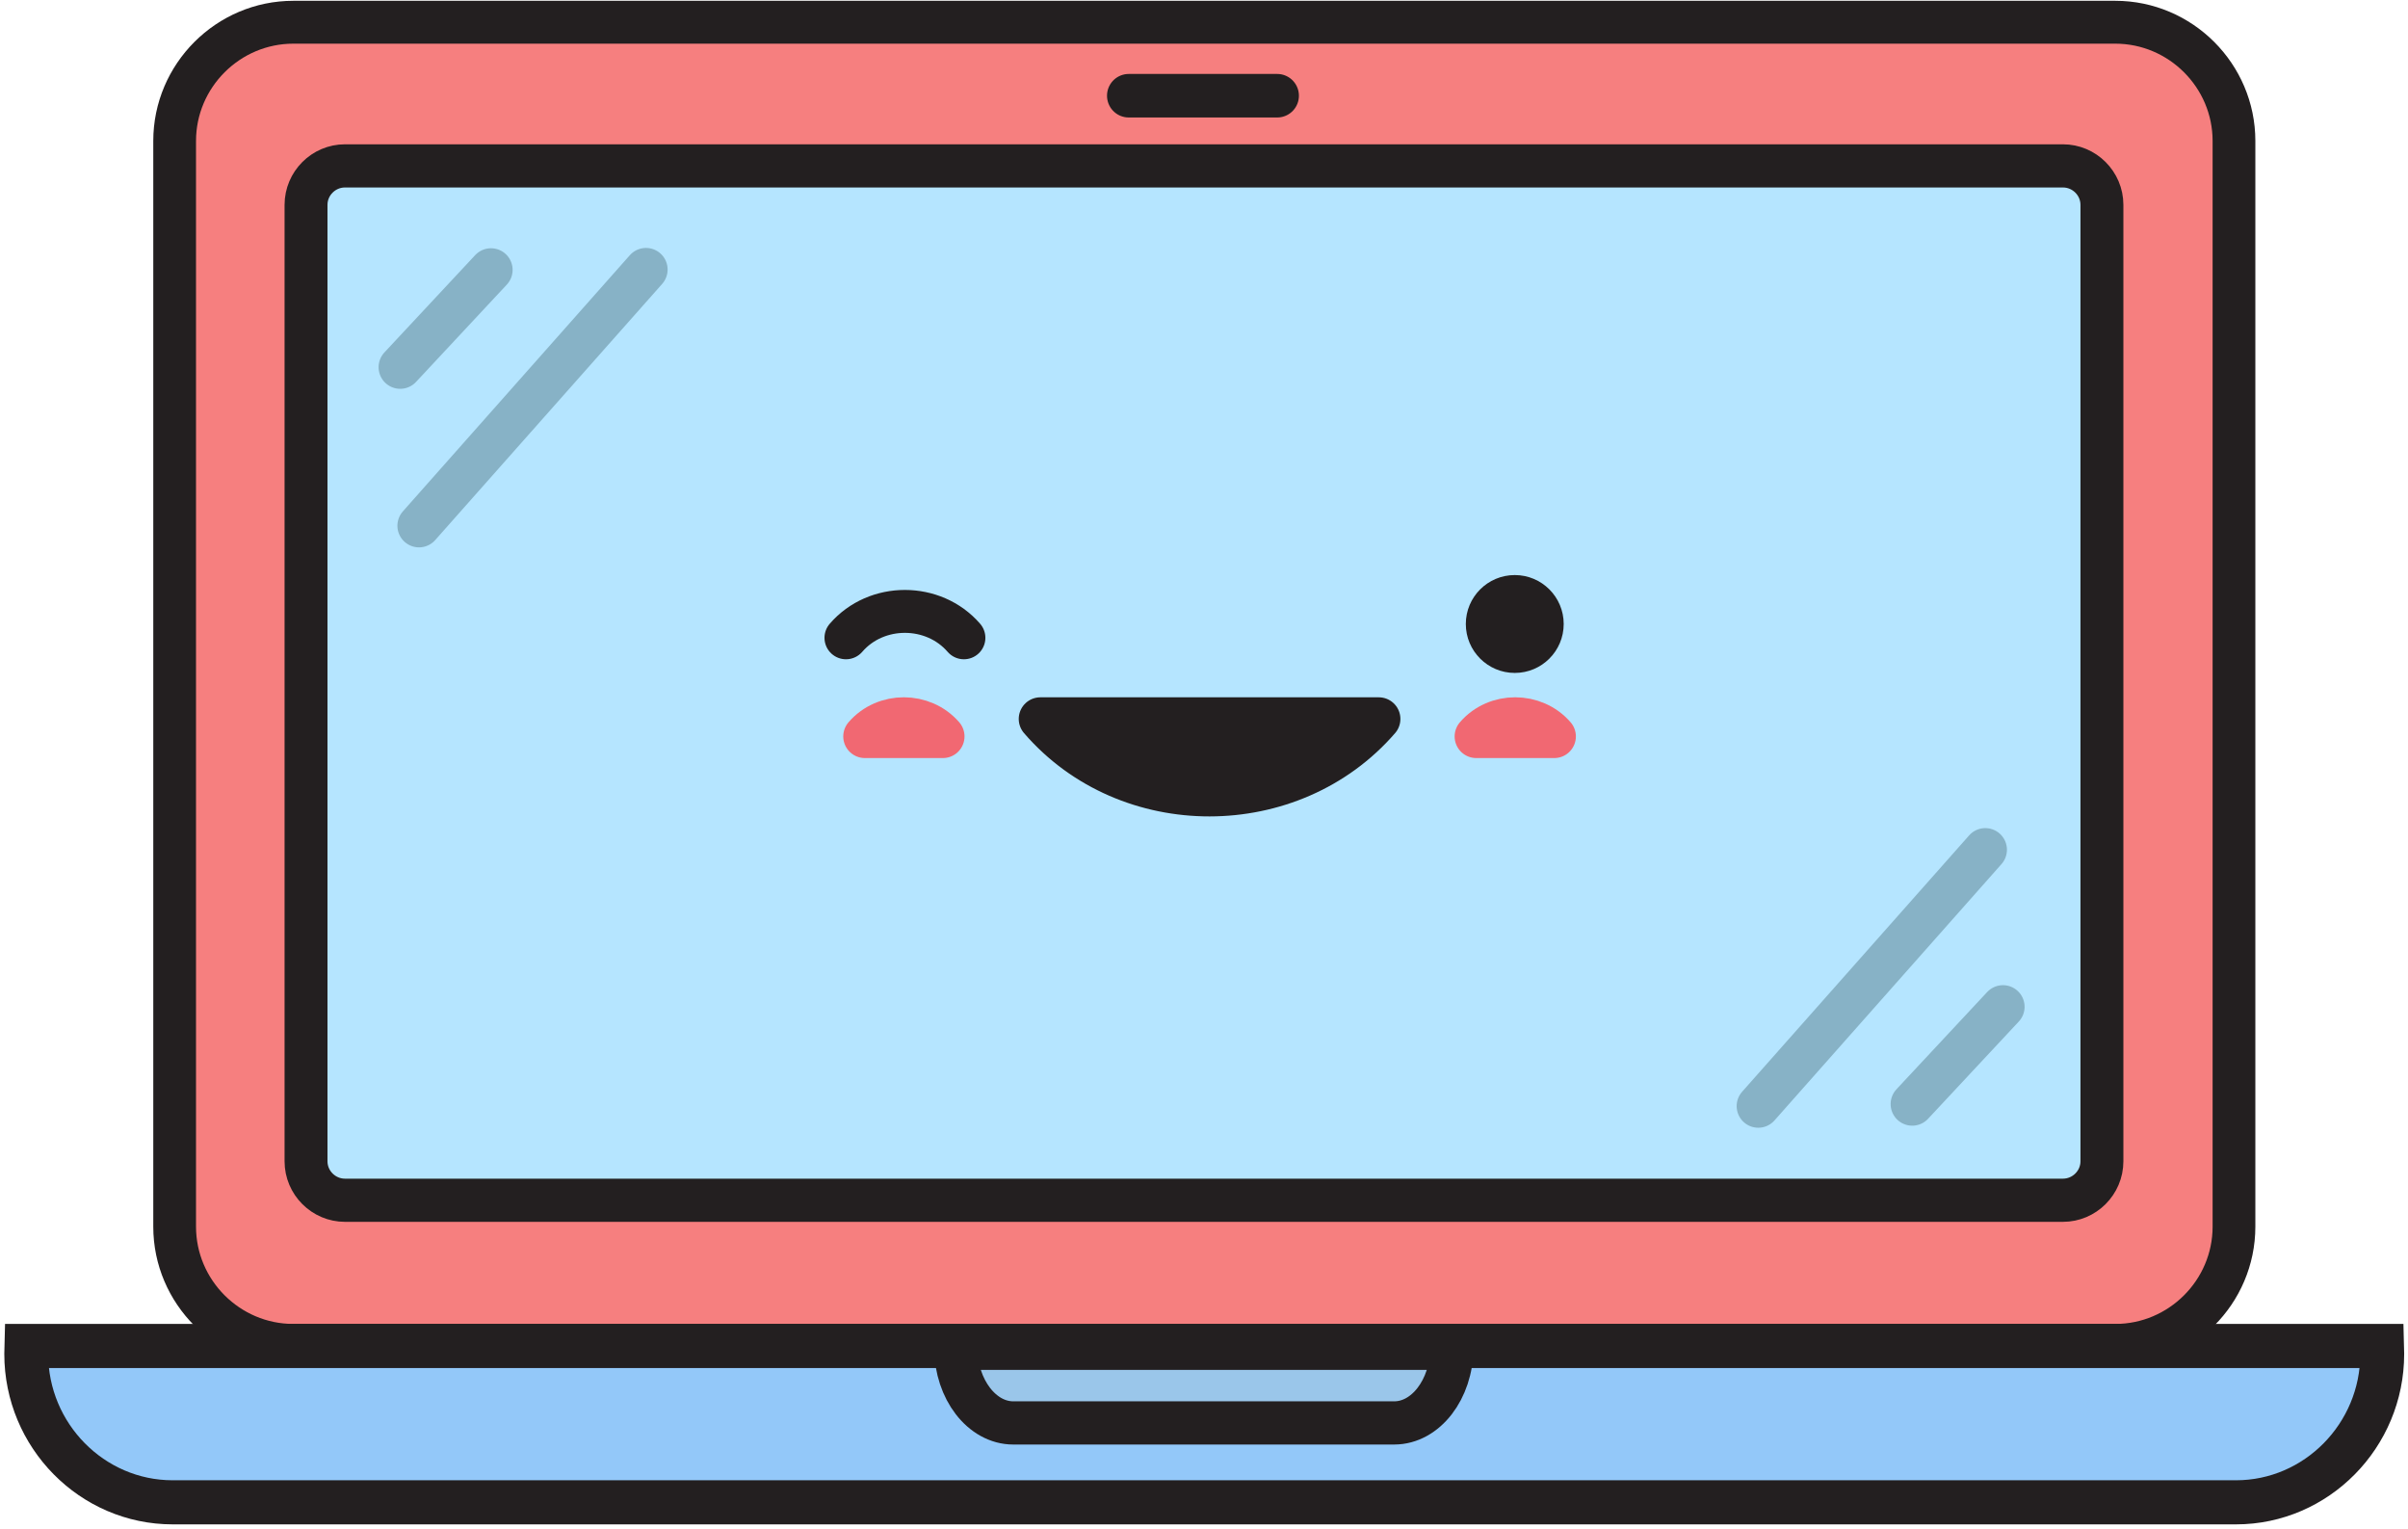 <svg width="100%" height="100%" viewBox="0 0 323 205" xmlns="http://www.w3.org/2000/svg" style="fill-rule:evenodd;clip-rule:evenodd;stroke-miterlimit:2.613;">
    <g transform="matrix(1,0,0,1,-459,-528)">
        <g transform="matrix(4.167,0,0,4.167,0,0)">
            <g transform="matrix(2.646,0,0,2.653,0,-206.529)">
                <path d="M45.198,125.878L67.363,125.878C68.157,125.878 68.807,126.526 68.807,127.318L68.807,140.488C68.807,141.28 68.157,141.928 67.363,141.928L45.198,141.928C44.404,141.928 43.754,141.28 43.754,140.488L43.754,127.318C43.754,126.526 44.404,125.878 45.198,125.878Z" style="fill:#f67f7f;stroke:#231f20;stroke-width:0.52px;"/>
            </g>
            <g transform="matrix(2.062,0,0,2.074,0,-206.53)">
                <path d="M58.805,163.249L85.624,163.249C85.959,163.249 86.233,163.521 86.233,163.854L86.233,178.694C86.233,179.027 85.959,179.299 85.624,179.299L58.805,179.299C58.471,179.299 58.197,179.027 58.197,178.694L58.197,163.854C58.197,163.521 58.471,163.249 58.805,163.249Z" style="fill:#b5e5ff;stroke:#231f20;stroke-width:0.67px;"/>
            </g>
            <g transform="matrix(0,-6.451,-6.42,0,297.818,504)">
                <path d="M51.771,17.288L51.731,17.287C51.324,17.287 50.991,17.617 50.991,18.02L50.991,28.366C50.991,28.77 51.324,29.1 51.731,29.1L51.771,29.099L51.771,17.288Z" style="fill:#93c8f9;stroke:#231f20;stroke-width:0.22px;"/>
            </g>
            <g transform="matrix(1.888,0,0,-1.893,522.104,279.11)">
                <path d="M-198.951,78.88L-196.419,78.88" style="fill:none;fill-rule:nonzero;stroke:#231f20;stroke-width:0.74px;stroke-linecap:round;stroke-linejoin:round;"/>
            </g>
            <g transform="matrix(-1.899,2.035,2.035,1.899,-58.854,-204.428)">
                <path d="M43.961,131.839L45.5,131.839" style="fill:none;fill-rule:nonzero;stroke:#87b2c6;stroke-width:0.5px;stroke-linecap:round;stroke-linejoin:round;"/>
            </g>
            <g transform="matrix(-1.846,2.083,2.083,1.846,-60.972,-197.454)">
                <path d="M43.764,130.92L47.722,130.92" style="fill:none;fill-rule:nonzero;stroke:#87b2c6;stroke-width:0.5px;stroke-linecap:round;stroke-linejoin:round;"/>
            </g>
            <g transform="matrix(1.899,-2.035,-2.035,-1.899,40.346,-200.093)">
                <path d="M-62.975,-123.317L-61.437,-123.317" style="fill:none;fill-rule:nonzero;stroke:#87b2c6;stroke-width:0.5px;stroke-linecap:round;stroke-linejoin:round;"/>
            </g>
            <g transform="matrix(1.846,-2.084,-2.084,-1.846,24.462,-198.684)">
                <path d="M-63.173,-124.235L-59.214,-124.235" style="fill:none;fill-rule:nonzero;stroke:#87b2c6;stroke-width:0.5px;stroke-linecap:round;stroke-linejoin:round;"/>
            </g>
            <g transform="matrix(-0.467,-2.741,-2.744,0.467,239.785,-181.781)">
                <path d="M-119.757,50.592C-120.226,50.677 -120.557,51.035 -120.497,51.393L-119.757,55.737C-119.696,56.095 -119.264,56.323 -118.794,56.248L-119.757,50.592Z" style="fill:#9ac6ea;stroke:#231f20;stroke-width:0.5px;"/>
            </g>
            <g transform="matrix(2.784,0,0,2.784,0,-204.005)">
                <path d="M49.566,127.304L50.468,127.304C50.235,127.035 49.799,127.033 49.566,127.304Z" style="fill:none;fill-rule:nonzero;stroke:#f16872;stroke-width:0.5px;stroke-linecap:round;stroke-linejoin:round;"/>
            </g>
            <g transform="matrix(2.784,0,0,2.784,0,-204.005)">
                <path d="M56.635,127.304L57.537,127.304C57.304,127.035 56.868,127.033 56.635,127.304Z" style="fill:none;fill-rule:nonzero;stroke:#f16872;stroke-width:0.5px;stroke-linecap:round;stroke-linejoin:round;"/>
            </g>
            <g transform="matrix(-1,0,0,1,317.823,-210.417)">
                <path d="M158.911,355.633C158.041,355.633 157.336,356.339 157.336,357.208C157.336,358.078 158.041,358.783 158.911,358.783C159.781,358.783 160.487,358.078 160.487,357.208C160.487,356.339 159.781,355.633 158.911,355.633" style="fill:#231f20;"/>
            </g>
            <g transform="matrix(3.374,0,0,-3.368,497.217,285.637)">
                <path d="M-106.649,41.093C-106.359,41.43 -105.814,41.429 -105.524,41.093" style="fill:none;fill-rule:nonzero;stroke:#231f20;stroke-width:0.41px;stroke-linecap:round;stroke-linejoin:round;"/>
            </g>
            <g transform="matrix(2.784,0,0,2.784,0,-201.113)">
                <path d="M51.595,126.063L55.508,126.063C54.499,127.229 52.605,127.235 51.595,126.063Z" style="fill:#231f20;stroke:#231f20;stroke-width:0.5px;stroke-linecap:round;stroke-linejoin:round;"/>
            </g>
        </g>
    </g>
</svg>
